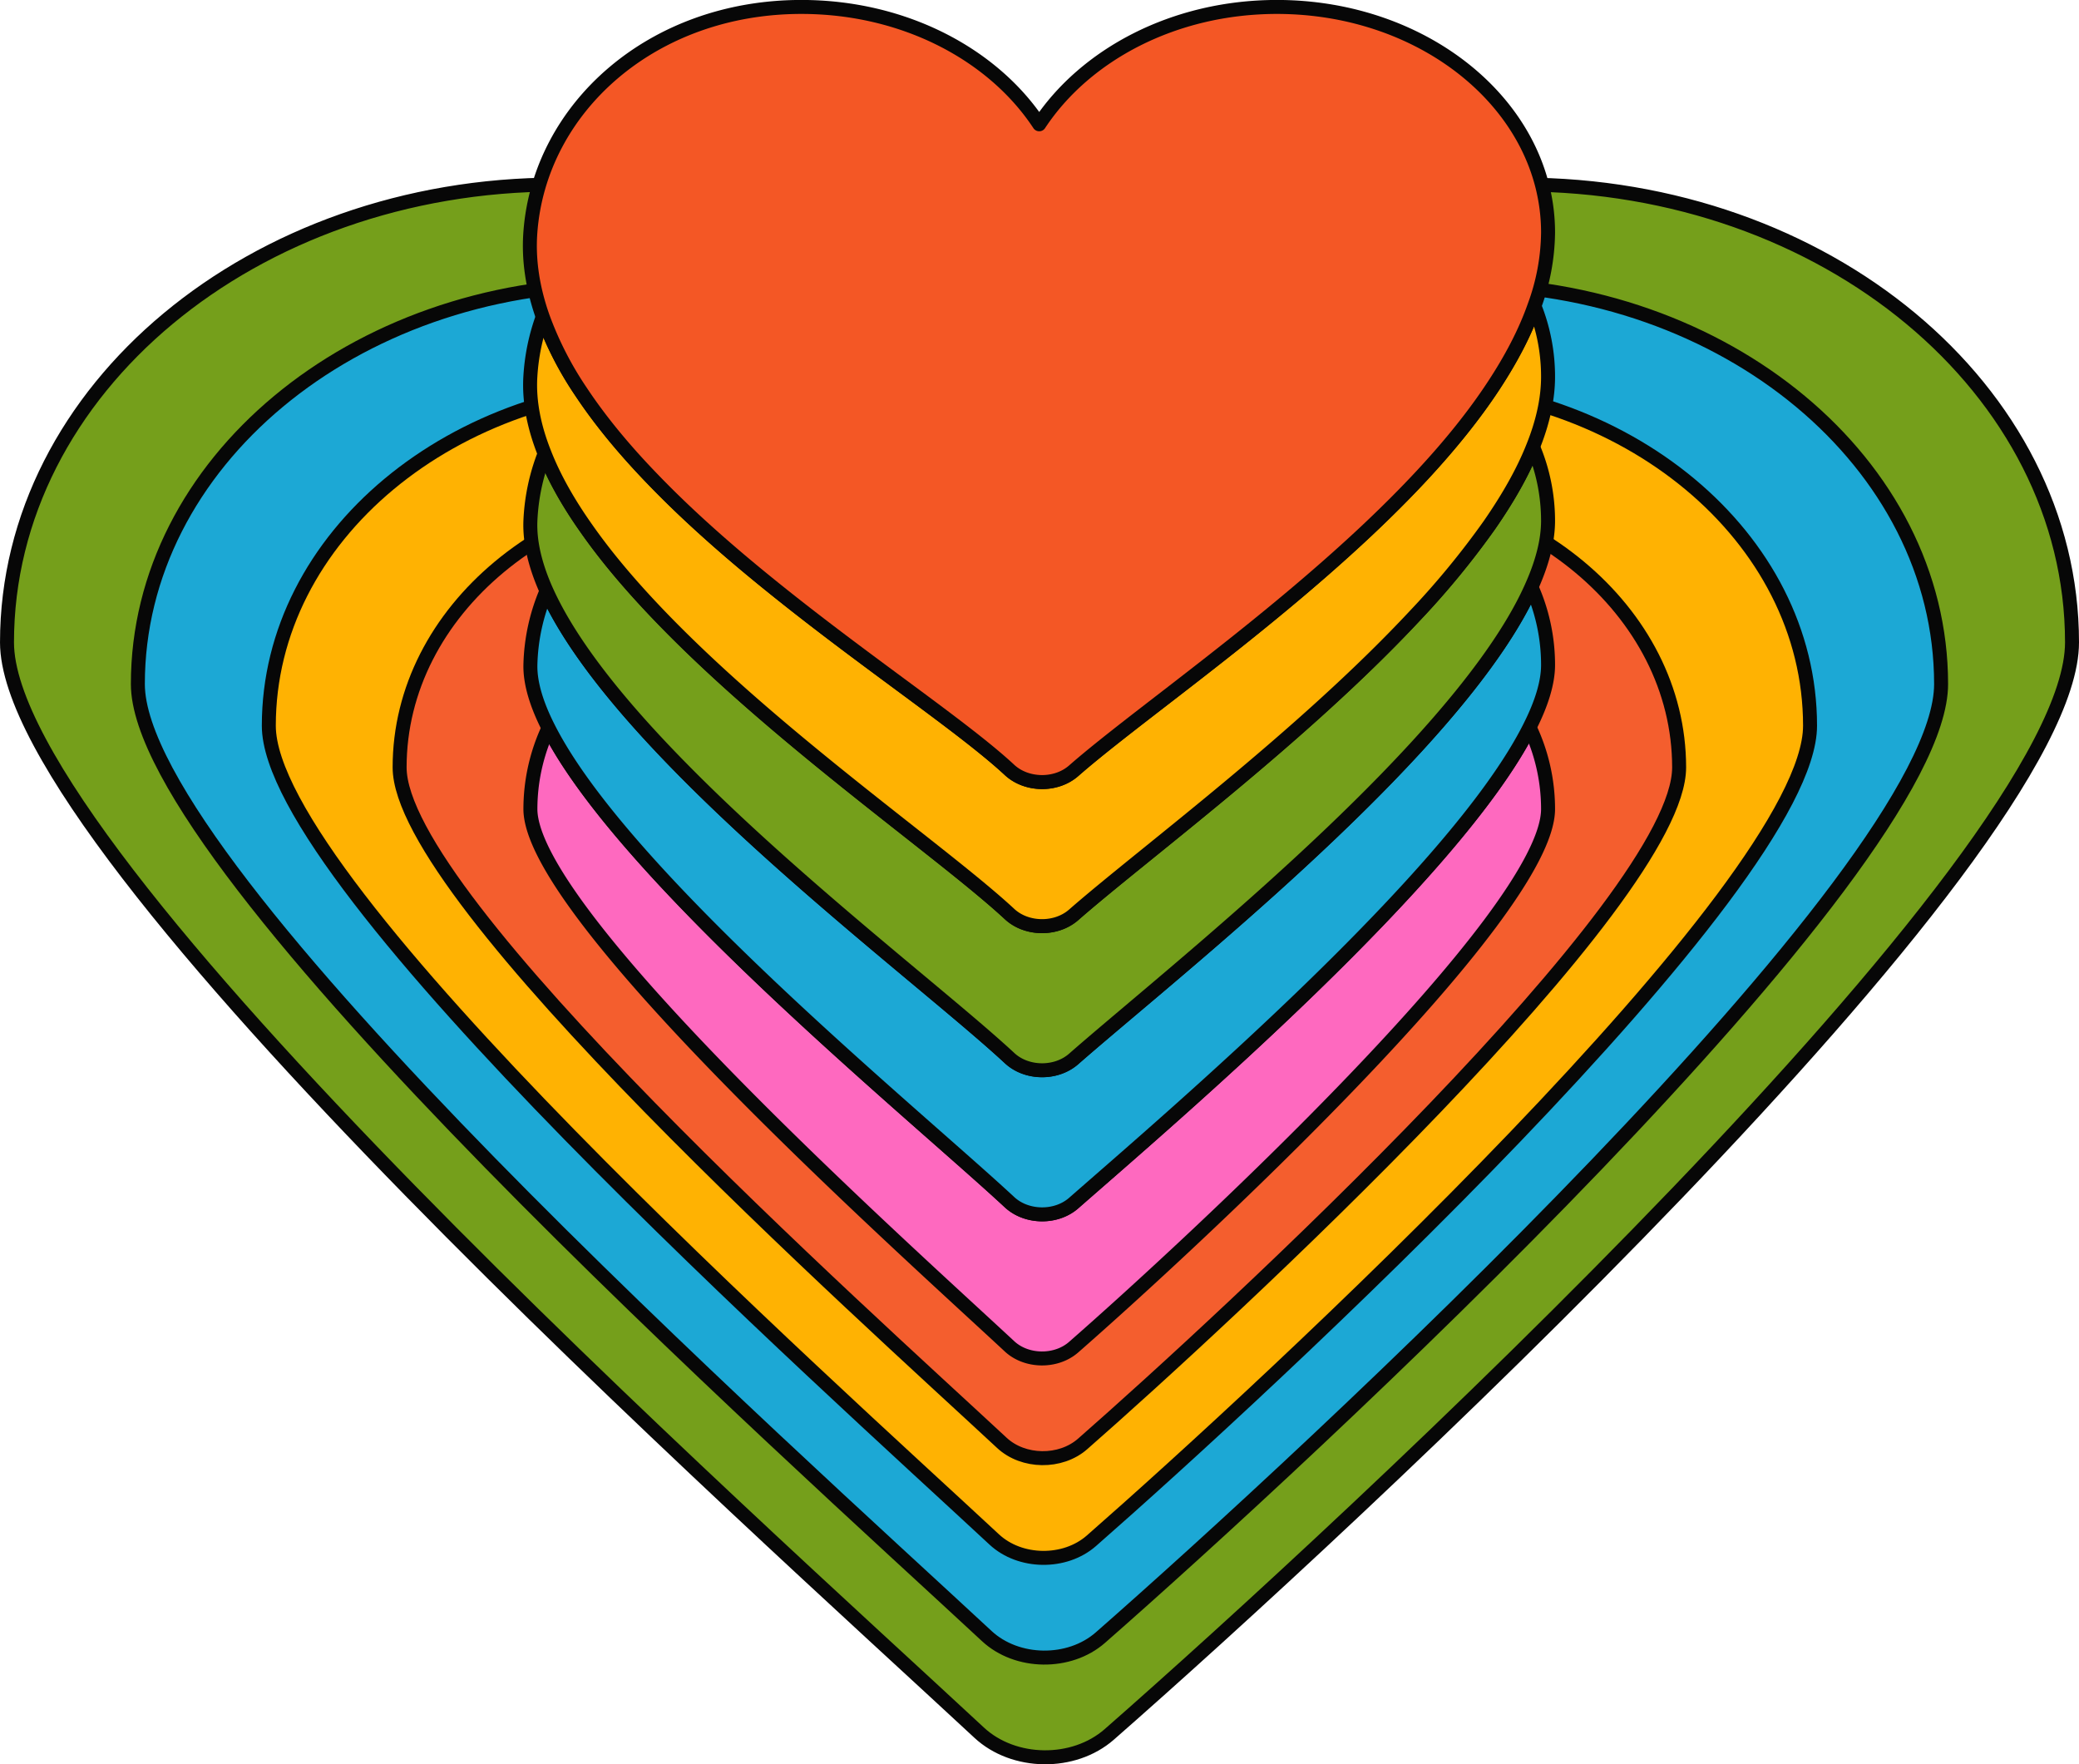 <svg xmlns="http://www.w3.org/2000/svg" width="1087.31" height="922.63" viewBox="0 0 1087.31 922.63"><g id="Слой_2" data-name="Слой 2"><g id="Rainbow07_548186784"><g id="Rainbow07_548186784-2" data-name="Rainbow07_548186784"><path d="M796 96.52c-108.82.0-203.49 50.32-252.35 124.51C494.79 146.84 400.12 96.52 291.3 96.52 132.44 96.52 3.66 203.7 3.66 335.92c0 111.84 392.77 462.63 508.43 570.16 18.06 16.8 49.41 17.25 68.06.91 121.48-106.46 503.51-458.92 503.51-571.07C1083.66 203.7 954.87 96.52 796 96.52z" fill="#759f1b" stroke="#070707" stroke-linecap="round" stroke-linejoin="round" stroke-width="7.31"/><path d="M764 148.66c-95 0-177.69 43.94-220.36 108.72C501 192.6 418.29 148.66 323.27 148.66c-138.72.0-251.17 93.6-251.17 209.05.0 97.65 343 404 444 497.87 15.78 14.66 43.15 15.06 59.43.78 106.07-93 439.66-400.72 439.66-498.65C1015.15 242.26 902.7 148.66 764 148.66z" fill="#1ca8d5" stroke="#070707" stroke-linecap="round" stroke-linejoin="round" stroke-width="7.31"/><path d="M732 200.8c-81.22.0-151.88 37.57-188.36 92.94-36.47-55.37-107.13-92.94-188.36-92.94-118.57.0-214.69 80-214.69 178.7C140.54 463 433.71 724.8 520 805.07c13.49 12.53 36.88 12.87 50.8.67C661.5 726.28 946.65 463.2 946.65 379.5 946.65 280.81 850.53 200.8 732 200.8z" fill="#ffb202" stroke="#070707" stroke-linecap="round" stroke-linejoin="round" stroke-width="7.31"/><path d="M699.92 253c-67.43.0-126.08 31.18-156.36 77.14C513.28 284.13 454.63 253 387.2 253 288.77 253 209 319.36 209 401.28c0 69.29 243.36 286.65 315 353.28 11.2 10.4 30.62 10.68 42.18.56 75.26-66 312-284.35 312-353.84C878.15 319.36 798.35 253 699.92 253z" fill="#f45e2e" stroke="#070707" stroke-linecap="round" stroke-linejoin="round" stroke-width="7.31"/><path d="M809.63 423.08c0 55.27-188.23 229-248.1 281.39-9.2 8.07-24.66 7.86-33.55-.41-57-53-250.58-225.87-250.58-281a100.24 100.24.0 0 1 9.46-42.39c39.45 78.11 191.85 202.19 241.12 248 8.89 8.27 24.35 8.53 33.55.47 51.75-45.34 199.35-171 238.43-248.82A99.49 99.49.0 0 1 809.63 423.08z" fill="#fe69bf" stroke="#070707" stroke-linecap="round" stroke-linejoin="round" stroke-width="7.31"/><path d="M809.63 347.71c0 9.35-3.46 20.36-9.67 32.62-39.08 77.8-186.68 203.48-238.43 248.82-9.2 8.06-24.66 7.8-33.55-.47-49.27-45.8-201.67-169.88-241.12-248-6.25-12.3-9.66-23.47-9.46-33A104.14 104.14.0 0 1 285.83 309c5.63 12.51 13.8 25.64 23.78 39.13 57.64 77.75 176.24 166 218.37 205.14 8.89 8.32 24.35 8.53 33.55.46C605.73 515 719.94 425.05 776.65 347.4c10.23-14 18.61-27.61 24.3-40.43A99.92 99.92.0 0 1 809.63 347.71z" fill="#1ca8d5" stroke="#070707" stroke-linecap="round" stroke-linejoin="round" stroke-width="7.31"/><path d="M809.63 272.33c0 10.6-3.1 22.23-8.68 34.64-5.69 12.82-14.07 26.42-24.3 40.43C719.94 425.05 605.73 515 561.53 553.77c-9.2 8.07-24.66 7.86-33.55-.46-42.13-39.14-160.73-127.39-218.37-205.14-10-13.49-18.15-26.62-23.78-39.13-5.84-13-8.89-25.39-8.43-36.71a109 109 0 0 1 7.45-35.15c5.06 13 12.61 26.16 22 39.39 10.75 15.35 23.93 30.71 38.46 45.8C407 386.48 493.5 446 528 478c8.89 8.28 24.35 8.48 33.55.42C597.62 446.81 680.28 386 740.31 321.65A433 433 0 0 0 779 274.5c9.61-13.85 17.47-27.55 22.74-40.89A99.27 99.27.0 0 1 809.63 272.33z" fill="#759f1b" stroke="#070707" stroke-linecap="round" stroke-linejoin="round" stroke-width="7.31"/><path d="M809.63 197c0 11.73-2.79 24-7.86 36.6-5.27 13.34-13.13 27-22.74 40.89a433 433 0 0 1-38.72 47.15C680.28 386 597.62 446.81 561.53 478.4c-9.2 8.06-24.66 7.86-33.55-.42-34.48-32-121-91.5-182.7-155.61-14.53-15.09-27.71-30.45-38.46-45.8-9.36-13.23-16.91-26.42-22-39.39-5.48-13.7-8.22-27.2-7.45-40.17a110.06 110.06.0 0 1 6.47-31.33A178.55 178.55.0 0 0 304 205c10.13 15.25 22.64 30.24 36.6 44.77 18.87 19.7 40.37 38.56 62.19 56.19 49.68 40.22 100.76 74 125.21 96.68 8.89 8.27 24.35 8.53 33.55.46 25.44-22.28 74.14-56.66 121.65-97.29 21.19-18.09 42.24-37.48 60.85-57.54 14.11-15.25 26.83-30.86 37.22-46.68 9-13.76 16.39-27.66 21.25-41.52A99.1 99.1.0 0 1 809.63 197z" fill="#ffb202" stroke="#070707" stroke-linecap="round" stroke-linejoin="round" stroke-width="7.31"/><path d="M809.63 121.63A114 114 0 0 1 802.5 160c-4.86 13.86-12.2 27.76-21.25 41.52C770.86 217.38 758.14 233 744 248.24c-18.61 20.06-39.66 39.45-60.85 57.54-47.51 40.63-96.21 75-121.65 97.29-9.2 8.07-24.66 7.81-33.55-.46-24.45-22.7-75.53-56.46-125.21-96.68-21.82-17.63-43.32-36.49-62.19-56.19-14-14.53-26.47-29.52-36.6-44.77a178.55 178.55.0 0 1-20.11-39.29c-5.12-14.58-7.55-29.31-6.47-44.05 4.71-65 63.49-118 141.76-118 53.66.0 100.29 24.81 124.38 61.36 24.1-36.55 70.73-61.36 124.34-61.36C746.2 3.66 809.63 56.49 809.63 121.63z" fill="#f45725" stroke="#070707" stroke-linecap="round" stroke-linejoin="round" stroke-width="7.31"/></g></g></g></svg>